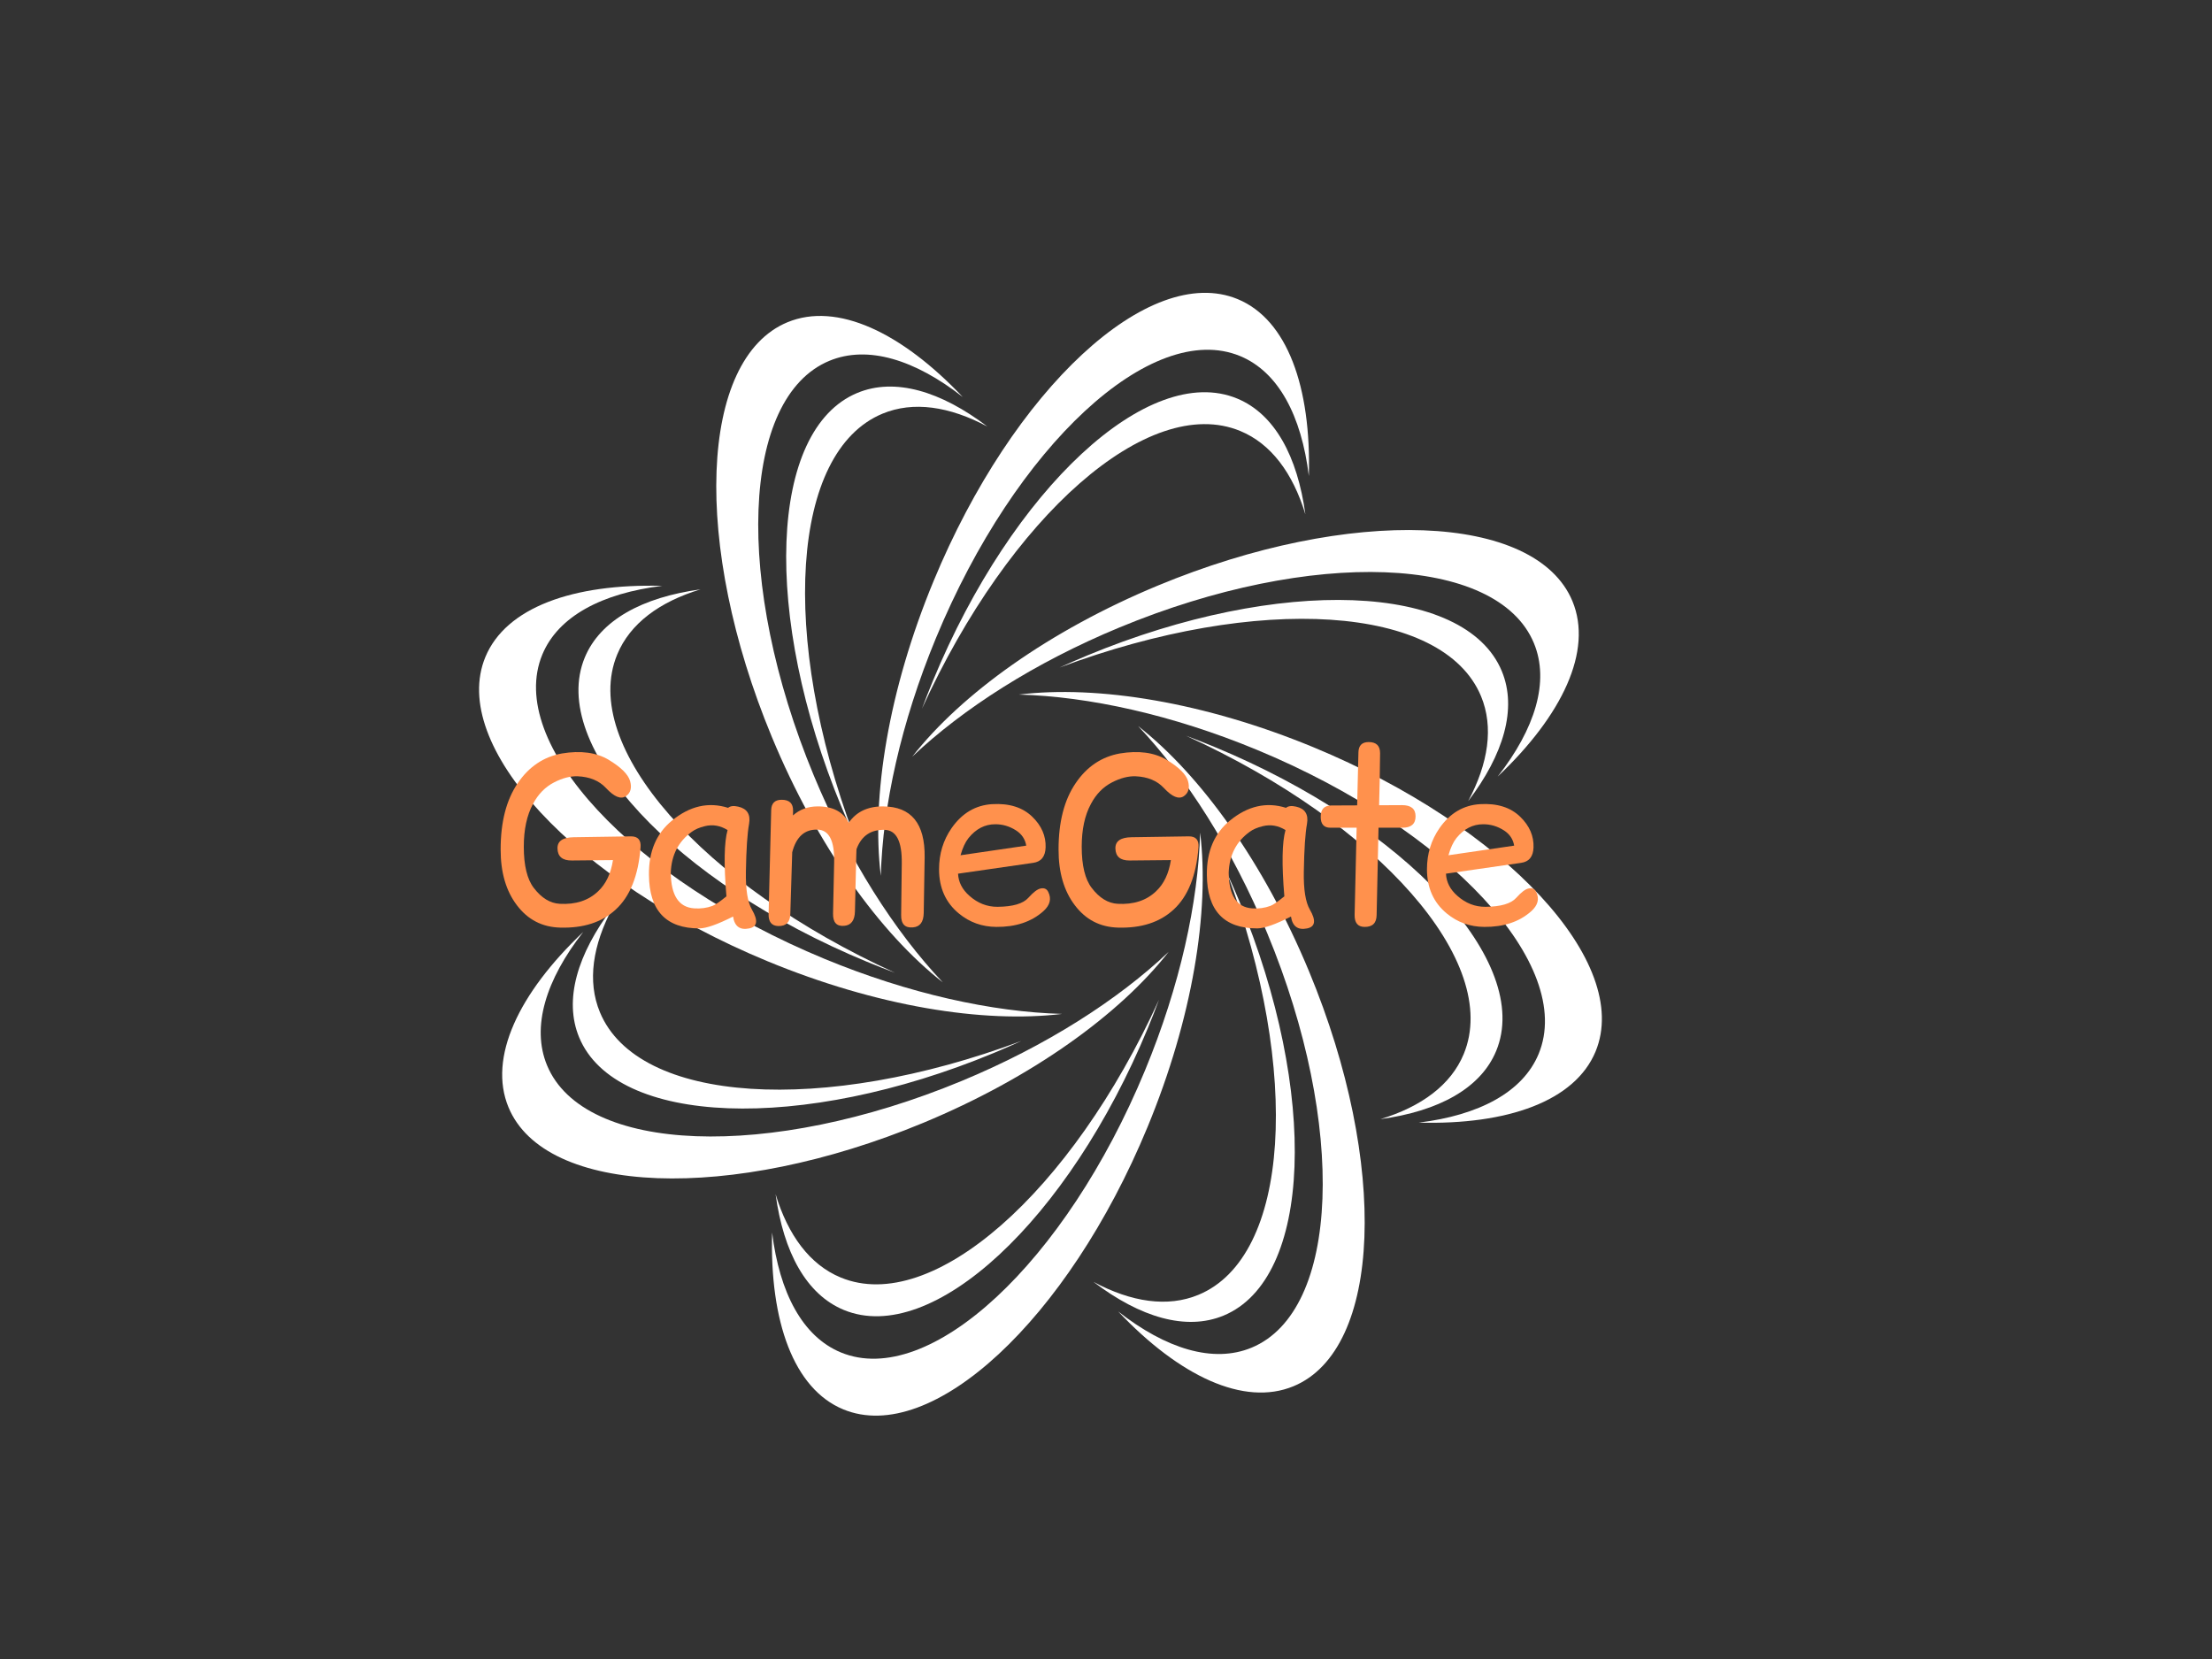 <svg xmlns="http://www.w3.org/2000/svg" xmlns:xlink="http://www.w3.org/1999/xlink" width="800" zoomAndPan="magnify" viewBox="0 0 600 450" height="600" preserveAspectRatio="xMidYMid meet" version="1.0"><rect x="0" y="0" width="600" height="450" fill="#333333" stroke="none"/><defs><g/></defs><path fill="#ffffff" d="M 397.031 285.906 C 393.566 294.281 385.574 300.18 374.441 303.562 C 390.199 301.418 401.637 295.219 405.836 285.066 C 415.762 261.082 381.5 224.137 329.32 202.555 C 326.77 201.5 324.23 200.508 321.695 199.562 C 373.969 223.379 407.316 261.043 397.031 285.906 " fill-opacity="1" fill-rule="nonzero"/><path fill="#ffffff" d="M 340.836 203.348 C 393.02 224.934 427.277 261.879 417.355 285.863 C 413.055 296.258 401.16 302.512 384.82 304.508 C 408.98 305.168 427.234 298.648 432.797 285.211 C 442.719 261.223 408.461 224.281 356.281 202.695 C 326.711 190.465 297.734 185.793 276.367 188.402 C 295.32 188.922 317.902 193.859 340.836 203.348 " fill-opacity="1" fill-rule="nonzero"/><path fill="#ffffff" d="M 325.082 351.215 C 316.715 354.688 306.891 353.203 296.629 347.723 C 309.281 357.348 321.754 361.051 331.902 356.844 C 355.879 346.902 357.781 296.555 336.145 244.398 C 335.086 241.848 333.992 239.348 332.867 236.887 C 352.988 290.691 349.938 340.906 325.082 351.215 " fill-opacity="1" fill-rule="nonzero"/><path fill="#ffffff" d="M 343.727 253.102 C 365.363 305.262 363.461 355.609 339.488 365.551 C 329.094 369.863 316.262 365.875 303.297 355.73 C 319.91 373.281 337.43 381.578 350.867 376.008 C 374.844 366.062 376.742 315.715 355.105 263.559 C 342.848 234 325.664 210.207 308.707 196.945 C 321.738 210.715 334.219 230.172 343.727 253.102 " fill-opacity="1" fill-rule="nonzero"/><path fill="#ffffff" d="M 228.031 346.516 C 219.66 343.051 213.758 335.059 210.379 323.926 C 212.52 339.684 218.719 351.121 228.871 355.32 C 252.855 365.246 289.801 330.984 311.383 278.805 C 312.438 276.254 313.434 273.715 314.375 271.18 C 290.559 323.453 252.895 356.801 228.031 346.516 " fill-opacity="1" fill-rule="nonzero"/><path fill="#ffffff" d="M 310.59 290.32 C 289.004 342.504 252.059 376.762 228.074 366.84 C 217.68 362.539 211.426 350.645 209.43 334.305 C 208.77 358.465 215.289 376.719 228.727 382.281 C 252.715 392.203 289.656 357.945 311.242 305.766 C 323.477 276.195 328.145 247.219 325.535 225.852 C 325.016 244.805 320.078 267.387 310.59 290.32 " fill-opacity="1" fill-rule="nonzero"/><path fill="#ffffff" d="M 162.727 274.566 C 159.25 266.199 160.738 256.375 166.215 246.113 C 156.59 258.766 152.887 271.238 157.094 281.387 C 167.035 305.363 217.387 307.266 269.543 285.629 C 272.09 284.57 274.59 283.477 277.051 282.352 C 223.246 302.473 173.031 299.422 162.727 274.566 " fill-opacity="1" fill-rule="nonzero"/><path fill="#ffffff" d="M 260.836 293.211 C 208.676 314.848 158.328 312.945 148.387 288.973 C 144.074 278.578 148.062 265.746 158.211 252.781 C 140.66 269.395 132.359 286.914 137.93 300.352 C 147.875 324.328 198.223 326.227 250.379 304.59 C 279.938 292.332 303.73 275.148 316.992 258.191 C 303.223 271.227 283.766 283.703 260.836 293.211 " fill-opacity="1" fill-rule="nonzero"/><path fill="#ffffff" d="M 167.422 177.516 C 170.887 169.145 178.879 163.242 190.012 159.863 C 174.258 162.004 162.816 168.203 158.617 178.355 C 148.695 202.34 182.953 239.285 235.133 260.867 C 237.684 261.926 240.227 262.918 242.758 263.859 C 190.484 240.043 157.137 202.379 167.422 177.516 " fill-opacity="1" fill-rule="nonzero"/><path fill="#ffffff" d="M 223.617 260.074 C 171.434 238.488 137.176 201.543 147.098 177.559 C 151.398 167.164 163.293 160.91 179.633 158.914 C 155.473 158.254 137.219 164.773 131.656 178.211 C 121.734 202.199 155.992 239.141 208.172 260.727 C 237.742 272.961 266.719 277.629 288.086 275.02 C 269.133 274.5 246.551 269.562 223.617 260.074 " fill-opacity="1" fill-rule="nonzero"/><path fill="#ffffff" d="M 239.371 112.211 C 247.742 108.734 257.562 110.223 267.824 115.699 C 255.172 106.074 242.699 102.367 232.551 106.578 C 208.574 116.52 206.672 166.871 228.309 219.027 C 229.367 221.578 230.461 224.078 231.586 226.535 C 211.465 172.73 214.516 122.52 239.371 112.211 " fill-opacity="1" fill-rule="nonzero"/><path fill="#ffffff" d="M 220.727 210.32 C 199.094 158.16 200.992 107.812 224.965 97.871 C 235.359 93.559 248.191 97.547 261.156 107.695 C 244.543 90.145 227.023 81.844 213.586 87.414 C 189.609 97.359 187.711 147.707 209.348 199.863 C 221.605 229.422 238.789 253.215 255.746 266.477 C 242.715 252.707 230.234 233.25 220.727 210.32 " fill-opacity="1" fill-rule="nonzero"/><path fill="#ffffff" d="M 336.422 116.906 C 344.797 120.371 350.695 128.363 354.078 139.496 C 351.934 123.742 345.734 112.301 335.582 108.102 C 311.598 98.18 274.652 132.438 253.07 184.617 C 252.02 187.168 251.02 189.711 250.078 192.242 C 273.895 139.969 311.559 106.621 336.422 116.906 " fill-opacity="1" fill-rule="nonzero"/><path fill="#ffffff" d="M 253.863 173.102 C 275.449 120.918 312.395 86.66 336.379 96.582 C 346.773 100.883 353.027 112.777 355.023 129.117 C 355.684 104.961 349.164 86.703 335.727 81.141 C 311.738 71.219 274.797 105.477 253.211 157.656 C 240.98 187.227 236.305 216.203 238.918 237.57 C 239.438 218.617 244.375 196.035 253.863 173.102 " fill-opacity="1" fill-rule="nonzero"/><path fill="#ffffff" d="M 401.73 188.855 C 405.199 197.227 403.719 207.047 398.238 217.312 C 407.863 204.656 411.566 192.184 407.359 182.035 C 397.418 158.059 347.066 156.156 294.91 177.793 C 292.363 178.852 289.863 179.949 287.402 181.07 C 341.207 160.949 391.422 164 401.73 188.855 " fill-opacity="1" fill-rule="nonzero"/><path fill="#ffffff" d="M 303.617 170.211 C 355.777 148.578 406.121 150.477 416.066 174.449 C 420.379 184.844 416.391 197.676 406.246 210.641 C 423.797 194.027 432.094 176.508 426.523 163.07 C 416.578 139.094 366.23 137.195 314.074 158.832 C 284.516 171.09 260.723 188.273 247.461 205.23 C 261.23 192.199 280.688 179.719 303.617 170.211 " fill-opacity="1" fill-rule="nonzero"/><g fill="#ff914d" fill-opacity="1"><g transform="translate(133.469, 250.125)"><g><path d="M 28.781 -8.375 C 30.906 -10.375 32.242 -13.191 32.797 -16.828 L 21.625 -16.719 C 19.102 -16.695 17.812 -17.773 17.75 -19.953 C 17.688 -21.961 19.148 -22.988 22.141 -23.031 L 37.641 -23.266 C 39.566 -23.285 40.445 -22.285 40.281 -20.266 C 39.676 -12.555 37.41 -6.922 33.484 -3.359 C 29.766 0.055 24.75 1.672 18.438 1.484 C 13.602 1.348 9.711 -0.66 6.766 -4.547 C 3.797 -8.43 2.316 -13.488 2.328 -19.719 C 2.328 -27.156 3.867 -33.141 6.953 -37.672 C 9.984 -42.16 13.984 -44.852 18.953 -45.75 C 24.055 -46.594 28.273 -46.023 31.609 -44.047 C 34.961 -42.023 36.906 -40.102 37.438 -38.281 C 37.957 -36.438 37.594 -35.07 36.344 -34.188 C 34.969 -33.219 33.145 -33.957 30.875 -36.406 C 29.039 -38.363 26.492 -39.414 23.234 -39.562 C 21.254 -39.633 19.129 -39.086 16.859 -37.922 C 14.43 -36.68 12.516 -34.727 11.109 -32.062 C 9.441 -28.988 8.609 -25.117 8.609 -20.453 C 8.609 -15.348 9.52 -11.613 11.344 -9.25 C 13.426 -6.539 15.766 -5.113 18.359 -4.969 C 22.68 -4.727 26.156 -5.863 28.781 -8.375 Z M 28.781 -8.375 "/></g></g></g><g fill="#ff914d" fill-opacity="1"><g transform="translate(174.449, 250.125)"><g><path d="M 15.281 1.703 C 6.207 1.723 1.641 -3.129 1.578 -12.859 C 1.516 -19.191 3.598 -24.086 7.828 -27.547 C 12.68 -31.523 17.754 -32.676 23.047 -31 C 23.641 -31.508 24.551 -31.617 25.781 -31.328 C 28.207 -30.785 29.191 -29.223 28.734 -26.641 C 28.266 -24.109 27.977 -19.801 27.875 -13.719 C 27.789 -8.863 28.336 -5.422 29.516 -3.391 C 31.234 -0.441 30.988 1.254 28.781 1.703 C 26.258 2.223 24.797 1.148 24.391 -1.516 C 20.203 0.609 17.164 1.68 15.281 1.703 Z M 18.812 -4.406 C 19.539 -4.664 20.801 -5.531 22.594 -7 C 21.863 -15.695 21.969 -21.688 22.906 -24.969 C 20.938 -26.195 18.883 -26.551 16.75 -26.031 C 15.25 -25.664 14.055 -25.148 13.172 -24.484 C 9.566 -21.867 7.676 -18.188 7.5 -13.438 C 7.551 -7.25 9.672 -4.016 13.859 -3.734 C 15.617 -3.609 17.27 -3.832 18.812 -4.406 Z M 18.812 -4.406 "/></g></g></g><g fill="#ff914d" fill-opacity="1"><g transform="translate(204.996, 250.125)"><g><path d="M 7.031 -33.188 C 9.133 -33.188 10.164 -32.188 10.125 -30.188 L 10.094 -28.938 C 11.895 -30.551 14.094 -31.367 16.688 -31.391 C 20.895 -31.43 23.734 -29.945 25.203 -26.938 C 27.266 -29.926 30.367 -31.41 34.516 -31.391 C 42.18 -31.367 45.945 -26.758 45.812 -17.562 L 45.562 -2.484 C 45.52 -0.035 44.551 1.266 42.656 1.422 C 40.469 1.629 39.395 0.508 39.438 -1.938 L 39.609 -15.922 C 39.691 -21.91 38.141 -24.945 34.953 -25.031 C 31.242 -25.125 28.723 -23.43 27.391 -19.953 C 27.328 -19.898 27.285 -19.285 27.266 -18.109 L 26.906 -2.906 C 26.844 -0.457 25.875 0.844 24 1 C 21.914 1.188 20.906 0.066 20.969 -2.359 L 21.266 -16.297 C 21.391 -22.055 19.895 -24.988 16.781 -25.094 C 13.281 -25.207 10.984 -23.16 9.891 -18.953 L 9.375 -2.188 C 9.312 0.02 8.227 1.102 6.125 1.062 C 4.301 1.02 3.422 -0.082 3.484 -2.25 L 4.188 -30.359 C 4.227 -32.242 5.176 -33.188 7.031 -33.188 Z M 7.031 -33.188 "/></g></g></g><g fill="#ff914d" fill-opacity="1"><g transform="translate(252.012, 250.125)"><g><path d="M 7.859 -13.141 C 7.961 -10.848 8.992 -8.844 10.953 -7.125 C 13.211 -5.125 15.758 -4.133 18.594 -4.156 C 22.719 -4.195 25.488 -5.004 26.906 -6.578 C 28.258 -8.098 29.375 -8.945 30.25 -9.125 C 31.219 -9.332 31.906 -9.031 32.312 -8.219 C 33.258 -6.344 32.812 -4.582 30.969 -2.938 C 27.738 -0.07 23.492 1.336 18.234 1.297 C 14.367 1.266 10.988 0.055 8.094 -2.328 C 4.5 -5.285 2.703 -9.289 2.703 -14.344 C 2.703 -18.508 3.832 -22.223 6.094 -25.484 C 8.926 -29.547 12.586 -31.719 17.078 -32 C 21.742 -32.281 25.395 -31.129 28.031 -28.547 C 30.52 -26.117 31.711 -23.359 31.609 -20.266 C 31.523 -17.773 30.398 -16.379 28.234 -16.078 Z M 8.531 -18.141 L 26.359 -20.75 C 26.055 -22.508 25.133 -23.883 23.594 -24.875 C 21.82 -26.008 19.93 -26.566 17.922 -26.547 C 15.129 -26.547 12.723 -25.301 10.703 -22.812 C 9.816 -21.695 9.094 -20.141 8.531 -18.141 Z M 8.531 -18.141 "/></g></g></g><g fill="#ff914d" fill-opacity="1"><g transform="translate(284.803, 250.125)"><g><path d="M 28.781 -8.375 C 30.906 -10.375 32.242 -13.191 32.797 -16.828 L 21.625 -16.719 C 19.102 -16.695 17.812 -17.773 17.75 -19.953 C 17.688 -21.961 19.148 -22.988 22.141 -23.031 L 37.641 -23.266 C 39.566 -23.285 40.445 -22.285 40.281 -20.266 C 39.676 -12.555 37.41 -6.922 33.484 -3.359 C 29.766 0.055 24.75 1.672 18.438 1.484 C 13.602 1.348 9.711 -0.66 6.766 -4.547 C 3.797 -8.43 2.316 -13.488 2.328 -19.719 C 2.328 -27.156 3.867 -33.141 6.953 -37.672 C 9.984 -42.16 13.984 -44.852 18.953 -45.75 C 24.055 -46.594 28.273 -46.023 31.609 -44.047 C 34.961 -42.023 36.906 -40.102 37.438 -38.281 C 37.957 -36.438 37.594 -35.07 36.344 -34.188 C 34.969 -33.219 33.145 -33.957 30.875 -36.406 C 29.039 -38.363 26.492 -39.414 23.234 -39.562 C 21.254 -39.633 19.129 -39.086 16.859 -37.922 C 14.43 -36.68 12.516 -34.727 11.109 -32.062 C 9.441 -28.988 8.609 -25.117 8.609 -20.453 C 8.609 -15.348 9.52 -11.613 11.344 -9.25 C 13.426 -6.539 15.766 -5.113 18.359 -4.969 C 22.68 -4.727 26.156 -5.863 28.781 -8.375 Z M 28.781 -8.375 "/></g></g></g><g fill="#ff914d" fill-opacity="1"><g transform="translate(325.783, 250.125)"><g><path d="M 15.281 1.703 C 6.207 1.723 1.641 -3.129 1.578 -12.859 C 1.516 -19.191 3.598 -24.086 7.828 -27.547 C 12.68 -31.523 17.754 -32.676 23.047 -31 C 23.641 -31.508 24.551 -31.617 25.781 -31.328 C 28.207 -30.785 29.191 -29.223 28.734 -26.641 C 28.266 -24.109 27.977 -19.801 27.875 -13.719 C 27.789 -8.863 28.336 -5.422 29.516 -3.391 C 31.234 -0.441 30.988 1.254 28.781 1.703 C 26.258 2.223 24.797 1.148 24.391 -1.516 C 20.203 0.609 17.164 1.68 15.281 1.703 Z M 18.812 -4.406 C 19.539 -4.664 20.801 -5.531 22.594 -7 C 21.863 -15.695 21.969 -21.688 22.906 -24.969 C 20.938 -26.195 18.883 -26.551 16.75 -26.031 C 15.25 -25.664 14.055 -25.148 13.172 -24.484 C 9.566 -21.867 7.676 -18.188 7.5 -13.438 C 7.551 -7.25 9.672 -4.016 13.859 -3.734 C 15.617 -3.609 17.27 -3.832 18.812 -4.406 Z M 18.812 -4.406 "/></g></g></g><g fill="#ff914d" fill-opacity="1"><g transform="translate(356.329, 250.125)"><g><path d="M 14.922 -48.844 C 16.984 -48.844 18.016 -47.836 18.016 -45.828 C 17.973 -40.672 17.883 -35.961 17.75 -31.703 L 23.906 -31.734 C 26.395 -31.754 27.641 -30.742 27.641 -28.703 C 27.641 -26.641 26.453 -25.609 24.078 -25.609 C 21.922 -25.609 19.758 -25.609 17.594 -25.609 L 17.078 -1.938 C 17.055 0.258 15.953 1.336 13.766 1.297 C 11.953 1.266 11.066 0.164 11.109 -2 L 11.656 -25.609 C 9.258 -25.609 6.879 -25.609 4.516 -25.609 C 2.773 -25.609 1.906 -26.598 1.906 -28.578 C 1.906 -30.617 2.867 -31.641 4.797 -31.641 C 7.117 -31.641 9.453 -31.648 11.797 -31.672 L 12.141 -46.016 C 12.172 -47.898 13.098 -48.844 14.922 -48.844 Z M 14.922 -48.844 "/></g></g></g><g fill="#ff914d" fill-opacity="1"><g transform="translate(384.358, 250.125)"><g><path d="M 7.859 -13.141 C 7.961 -10.848 8.992 -8.844 10.953 -7.125 C 13.211 -5.125 15.758 -4.133 18.594 -4.156 C 22.719 -4.195 25.488 -5.004 26.906 -6.578 C 28.258 -8.098 29.375 -8.945 30.25 -9.125 C 31.219 -9.332 31.906 -9.031 32.312 -8.219 C 33.258 -6.344 32.812 -4.582 30.969 -2.938 C 27.738 -0.07 23.492 1.336 18.234 1.297 C 14.367 1.266 10.988 0.055 8.094 -2.328 C 4.5 -5.285 2.703 -9.289 2.703 -14.344 C 2.703 -18.508 3.832 -22.223 6.094 -25.484 C 8.926 -29.547 12.586 -31.719 17.078 -32 C 21.742 -32.281 25.395 -31.129 28.031 -28.547 C 30.52 -26.117 31.711 -23.359 31.609 -20.266 C 31.523 -17.773 30.398 -16.379 28.234 -16.078 Z M 8.531 -18.141 L 26.359 -20.75 C 26.055 -22.508 25.133 -23.883 23.594 -24.875 C 21.82 -26.008 19.93 -26.566 17.922 -26.547 C 15.129 -26.547 12.723 -25.301 10.703 -22.812 C 9.816 -21.695 9.094 -20.141 8.531 -18.141 Z M 8.531 -18.141 "/></g></g></g></svg>